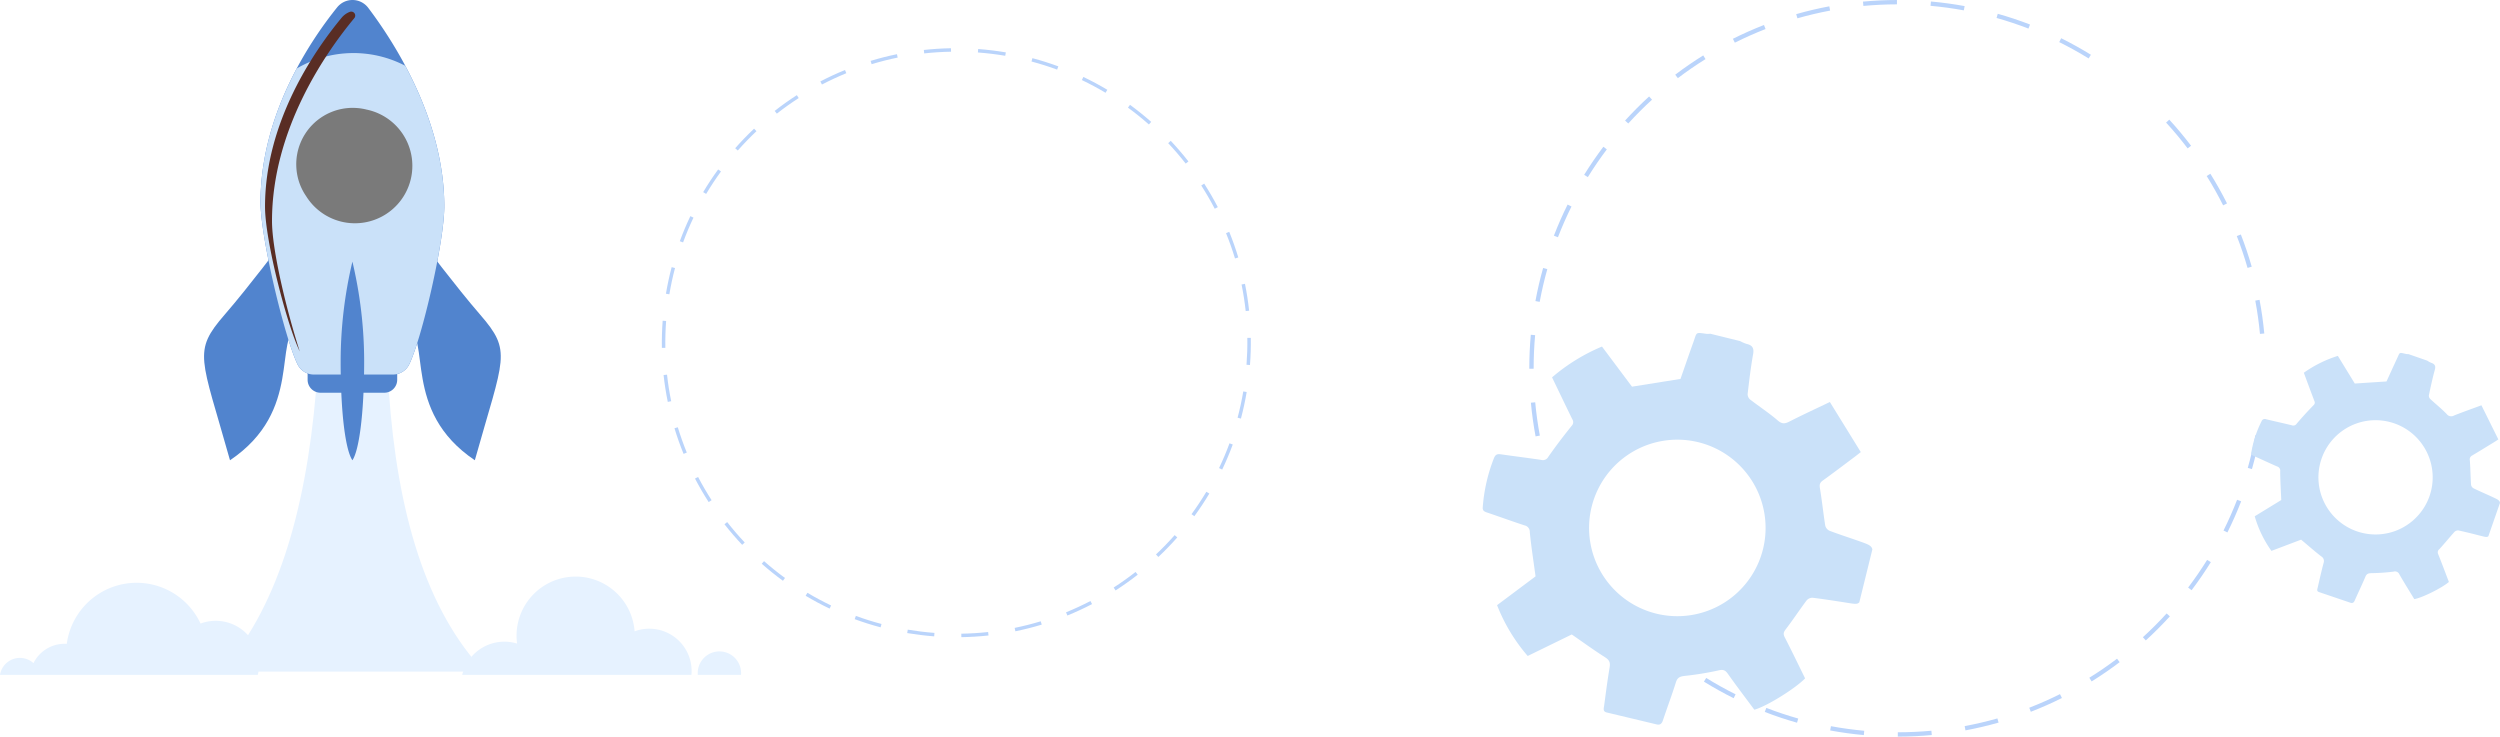 <svg xmlns="http://www.w3.org/2000/svg" width="1119.988" height="330" viewBox="0 0 1119.988 330">
  <g id="fondo-figuras" transform="translate(-136 -4060.134)">
    <g id="Grupo_140479" data-name="Grupo 140479" transform="translate(-120.553 3381.087)">
      <g id="Grupo_140474" data-name="Grupo 140474" transform="translate(256.553 854.357)">
        <path id="Trazado_182711" data-name="Trazado 182711" d="M712.554,1354.369H679.91c-4.719,55.5-18.18,98.487-42.752,125.573H755.306C729.285,1452.453,716.364,1408.972,712.554,1354.369Z" transform="translate(-538.355 -1354.369)" fill="#e6f2ff"/>
        <g id="Grupo_140473" data-name="Grupo 140473" transform="translate(0 82.984)">
          <path id="Trazado_182712" data-name="Trazado 182712" d="M372.041,1726.041a19.427,19.427,0,0,0-25.645-22.975,31.577,31.577,0,0,0-59.929,9.082c-.316-.019-.633-.032-.954-.032a15.573,15.573,0,0,0-13.964,8.675,9.036,9.036,0,0,0-14.995,5.25Z" transform="translate(-256.553 -1682.003)" fill="#e6f2ff"/>
          <path id="Trazado_182713" data-name="Trazado 182713" d="M1480.045,1813.727c.021-.261.035-.524.035-.791a9.71,9.71,0,0,0-19.421,0c0,.266.014.529.035.791Z" transform="translate(-1148.079 -1769.689)" fill="#e6f2ff"/>
          <path id="Trazado_182714" data-name="Trazado 182714" d="M1156.892,1718.073c.051-.569.082-1.143.082-1.724a18.958,18.958,0,0,0-25.542-17.771,26.479,26.479,0,1,0-52.649,5.484,19.433,19.433,0,0,0-24.585,14.011Z" transform="translate(-847.133 -1674.035)" fill="#e6f2ff"/>
        </g>
      </g>
      <g id="Grupo_140478" data-name="Grupo 140478" transform="translate(347.968 679.047)">
        <g id="Grupo_140477" data-name="Grupo 140477" transform="translate(0)">
          <path id="Rectángulo_35883" data-name="Rectángulo 35883" d="M0,0H40.134a0,0,0,0,1,0,0V5.784a5.791,5.791,0,0,1-5.791,5.791H5.79A5.79,5.79,0,0,1,0,5.785V0A0,0,0,0,1,0,0Z" transform="translate(46.395 164.365)" fill="#5184ce"/>
          <g id="Grupo_140475" data-name="Grupo 140475" transform="translate(0 108.341)">
            <path id="Trazado_182715" data-name="Trazado 182715" d="M643.88,1096.4s-15.137,20.165-25.9,32.565c-14.524,16.735-10.665,18.868,2.342,65.284,33.1-22.293,18.984-54.459,30.87-60.94C672.883,1121.477,643.88,1096.4,643.88,1096.4Z" transform="translate(-608.698 -1096.395)" fill="#5184ce"/>
            <path id="Trazado_182716" data-name="Trazado 182716" d="M941.4,1096.4s15.137,20.165,25.9,32.565c14.524,16.735,10.665,18.868-2.342,65.284-33.1-22.293-18.983-54.459-30.87-60.94C912.392,1121.477,941.4,1096.4,941.4,1096.4Z" transform="translate(-843.653 -1096.395)" fill="#5184ce"/>
          </g>
          <g id="Grupo_140476" data-name="Grupo 140476" transform="translate(25.29)">
            <path id="Trazado_182717" data-name="Trazado 182717" d="M788.463,771.483c0-38.872-22.465-73.577-34.093-88.938a8.827,8.827,0,0,0-13.911-.208c-11.847,14.7-34.34,47.817-34.34,87.257,0,15.935,10.92,61.191,16.613,72.723a8.09,8.09,0,0,0,7.252,4.522h35.484a8.091,8.091,0,0,0,7.252-4.522C778.413,830.784,788.463,787.418,788.463,771.483Z" transform="translate(-706.119 -679.047)" fill="#5184ce"/>
          </g>
          <path id="Trazado_182718" data-name="Trazado 182718" d="M772.72,910.121c5.693-11.533,15.743-54.9,15.743-70.834,0-23.675-8.333-45.8-17.476-62.96a50.137,50.137,0,0,0-48.652,1.224c-8.66,16.255-16.215,36.988-16.215,59.846,0,15.935,10.92,61.19,16.613,72.724a8.09,8.09,0,0,0,7.252,4.522h35.484A8.091,8.091,0,0,0,772.72,910.121Z" transform="translate(-680.829 -746.851)" fill="#cae1f9"/>
          <path id="Trazado_182719" data-name="Trazado 182719" d="M799.3,865.953a25.177,25.177,0,0,0-3.924-.665l-.129-.011q-.491-.042-.987-.065l-.149-.006c-.339-.013-.679-.022-1.021-.022a25.278,25.278,0,0,0-25.278,25.278c0,.319.008.637.02.953,0,.063,0,.126.007.189q.02.459.057.914c0,.055.01.11.015.165.025.29.055.579.09.867,0,.03.006.06.01.09.038.3.083.607.132.908q.015.092.031.184c.051.3.106.6.167.893.007.036.016.072.023.107q.09.422.193.839c.01.041.019.081.03.122q.112.44.239.873l.046.155c.089.3.181.589.28.88l0,.008c.1.293.206.583.316.871.015.039.029.078.044.116q.165.427.346.846l.045.1q.376.863.813,1.691l.047.09q.222.416.457.822l.017.029q.489.838,1.039,1.634l.034.049A25.734,25.734,0,1,0,799.3,865.953Z" transform="translate(-726.506 -816.864)" fill="#7a7a7a" style="mix-blend-mode: screen;isolation: isolate"/>
        </g>
        <path id="Trazado_182720" data-name="Trazado 182720" d="M854.966,1175.041c0,24.572-2.438,40.428-5.267,44.491-2.926-4.232-5.267-19.919-5.267-44.491a193.724,193.724,0,0,1,5.267-44.491A193.728,193.728,0,0,1,854.966,1175.041Z" transform="translate(-783.237 -1013.342)" fill="#5184ce"/>
        <path id="Trazado_182721" data-name="Trazado 182721" d="M717.059,792.9c0-41.072,24.137-75.554,36.851-90.867l.035-.042a1.785,1.785,0,0,0-2.073-2.774,8.756,8.756,0,0,0-3.6,2.584c-11.847,14.27-34.34,46.4-34.34,84.676,0,15.243,9.809,52.934,15.565,64.875C723.449,832.434,717.059,805.895,717.059,792.9Z" transform="translate(-686.618 -693.879)" fill="#592d24" style="mix-blend-mode: screen;isolation: isolate"/>
      </g>
    </g>
    <g id="Grupo_140482" data-name="Grupo 140482" transform="translate(205.402 3238.018)">
      <g id="Grupo_140480" data-name="Grupo 140480" transform="translate(615.714 822.117)">
        <path id="Trazado_182722" data-name="Trazado 182722" d="M1390.212,1152.117v-1.945c5.018,0,10.079-.237,15.041-.694l.179,1.937C1400.41,1151.877,1395.29,1152.113,1390.212,1152.117Zm-15.218-.684c-5.048-.459-10.126-1.158-15.093-2.077l.354-1.913c4.907.908,9.925,1.6,14.915,2.052Zm45.527-2.113-.356-1.912c4.918-.916,9.849-2.074,14.657-3.442l.532,1.871C1430.489,1147.222,1425.5,1148.394,1420.521,1149.321Zm-75.456-3.43c-4.867-1.378-9.729-3-14.452-4.829l.7-1.815c4.666,1.8,9.471,3.411,14.28,4.772Zm104.735-4.9-.7-1.813c4.661-1.809,9.292-3.86,13.766-6.093l.869,1.74C1459.2,1137.086,1454.517,1139.161,1449.8,1140.992Zm-133.131-6.084c-4.529-2.255-9.008-4.751-13.313-7.417l1.024-1.655c4.254,2.636,8.681,5.1,13.156,7.33Zm160.364-7.514-1.026-1.653c4.244-2.634,8.42-5.5,12.413-8.524l1.174,1.551C1485.554,1121.826,1481.328,1124.728,1477.033,1127.394Zm-186.249-8.516c-4.037-3.049-7.983-6.323-11.726-9.732l1.309-1.438c3.7,3.369,7.6,6.606,11.589,9.618Zm210.525-9.853-1.311-1.438c3.695-3.371,7.277-6.955,10.646-10.651l1.438,1.31C1508.672,1101.986,1505.048,1105.613,1501.309,1109.025Zm-233.036-10.645c-3.415-3.738-6.7-7.677-9.751-11.71l1.551-1.175c3.019,3.985,6.261,7.878,9.637,11.573Zm253.547-11.854-1.552-1.173c3.018-3.992,5.885-8.171,8.52-12.419l1.653,1.026C1527.774,1078.259,1524.874,1082.486,1521.82,1086.526Zm-271.931-12.411c-2.673-4.3-5.176-8.774-7.438-13.3l1.74-.87c2.236,4.47,4.708,8.891,7.35,13.14Zm287.977-13.464-1.741-.868c2.233-4.479,4.281-9.114,6.088-13.775l1.814.7C1542.2,1051.427,1540.126,1056.117,1537.866,1060.65Zm-301.589-13.761c-1.834-4.718-3.468-9.578-4.855-14.443l1.871-.534c1.371,4.808,2.985,9.61,4.8,14.272Zm312.588-14.628-1.871-.531c1.365-4.807,2.519-9.739,3.433-14.659l1.913.355C1551.415,1022.405,1550.245,1027.4,1548.864,1032.261Zm-320.934-14.646c-.928-4.966-1.636-10.043-2.1-15.089l1.937-.18c.461,4.987,1.161,10,2.078,14.911Zm-.868-30.308h-1.945v-.19c0-5.008.227-10.064.675-15.027l1.937.175c-.443,4.905-.667,9.9-.667,14.852Zm325.39-15.608c-.468-4.985-1.173-10-2.1-14.908l1.912-.359c.934,4.966,1.648,10.041,2.121,15.086Zm-322.679-14.35L1227.86,957c.919-4.98,2.082-9.972,3.457-14.839l1.872.529C1231.83,947.494,1230.681,952.427,1229.773,957.348Zm317.116-15.208c-1.377-4.808-3-9.607-4.814-14.266l1.813-.708c1.839,4.715,3.478,9.573,4.872,14.438ZM1237.953,928.4l-1.815-.7c1.823-4.721,3.89-9.413,6.145-13.948l1.742.866C1241.8,919.1,1239.754,923.738,1237.953,928.4Zm298-14.284c-2.241-4.468-4.719-8.886-7.365-13.132l1.651-1.029c2.678,4.3,5.186,8.768,7.453,13.289ZM1251.347,901.46l-1.654-1.024c2.661-4.3,5.557-8.533,8.606-12.576l1.553,1.171C1256.838,893.028,1253.976,897.209,1251.347,901.46Zm268.7-12.872c-3.024-3.981-6.271-7.871-9.65-11.561l1.435-1.313c3.419,3.733,6.7,7.669,9.764,11.7Zm-250.584-11.151-1.439-1.309c3.406-3.745,7.026-7.375,10.76-10.79l1.313,1.435C1276.407,870.148,1272.829,873.735,1269.463,877.437Zm22.2-20.307-1.176-1.55c4.033-3.06,8.256-5.967,12.55-8.64l1.028,1.651C1299.823,851.233,1295.649,854.106,1291.663,857.13Zm184.03-8.833c-4.258-2.631-8.688-5.092-13.165-7.314l.865-1.742c4.531,2.249,9.013,4.74,13.322,7.4ZM1317.2,841.233l-.871-1.739c4.527-2.267,9.211-4.347,13.924-6.183l.706,1.813C1326.3,836.938,1321.676,838.993,1317.2,841.233Zm131.54-6.314c-4.667-1.8-9.473-3.4-14.285-4.756l.528-1.872c4.87,1.373,9.734,2.992,14.457,4.813Zm-103.513-4.6-.534-1.87c4.864-1.39,9.853-2.568,14.829-3.5l.358,1.912C1354.967,827.782,1350.037,828.945,1345.23,830.318Zm74.562-3.562c-4.909-.9-9.928-1.587-14.917-2.035l.174-1.938c5.048.453,10.127,1.146,15.1,2.059Zm-45-1.983-.181-1.937c5.023-.468,10.143-.71,15.218-.719l0,1.945C1384.818,824.071,1379.757,824.31,1374.793,824.773Z" transform="translate(-1225.117 -822.117)" fill="#bad4fb"/>
      </g>
      <path id="Trazado_182723" data-name="Trazado 182723" d="M1340.62,1298.657c-4.568-1.628-9.195-3.094-13.728-4.812a3.513,3.513,0,0,1-1.909-2.279c-.887-5.547-1.455-11.145-2.379-16.684-.269-1.612-.124-2.53,1.238-3.51,4.795-3.453,9.5-7.035,14.229-10.574.767-.573,1.515-1.174,2.829-2.2l-13.852-22.44c-6.466,3.1-12.39,5.828-18.191,8.791-2.045,1.045-3.293,1.1-5.208-.557-3.913-3.38-8.294-6.212-12.388-9.39a3.183,3.183,0,0,1-1.054-2.443c.7-5.954,1.393-11.919,2.454-17.815.509-2.83-.419-4.043-2.99-4.638a16.306,16.306,0,0,1-2.837-1.237l-13.366-3.3a8.3,8.3,0,0,1-1.55.073c-5.279-.727-4.348-.923-6.036,3.76-2.057,5.706-4.019,11.447-5.757,16.418l-21.727,3.466-13.441-17.969a84.242,84.242,0,0,0-22.369,13.8c3.064,6.354,6.036,12.557,9.053,18.738a2.331,2.331,0,0,1-.275,2.99c-3.63,4.515-7.15,9.129-10.461,13.881a2.741,2.741,0,0,1-3.2,1.362c-6.021-.889-12.062-1.638-18.087-2.5-1.5-.215-2.362.051-3.023,1.631a75.105,75.105,0,0,0-5.056,22.1c-.144,1.5.67,1.927,1.881,2.335,5.6,1.888,11.16,3.911,16.775,5.759a2.96,2.96,0,0,1,2.422,3.056c.634,6.449,1.644,12.862,2.58,19.806l-17.243,12.9a78.511,78.511,0,0,0,13.725,22.762l19.742-9.637c5.2,3.6,9.95,7.062,14.9,10.206,1.872,1.188,2.436,2.3,2.073,4.457-.966,5.741-1.709,11.52-2.482,17.291-.153,1.14-.667,2.555,1.164,2.992q11.175,2.667,22.349,5.341c1.583.378,2.343-.317,2.849-1.848,1.885-5.694,4.02-11.309,5.808-17.032.69-2.208,1.94-2.607,3.985-2.849a138.1,138.1,0,0,0,15.065-2.451c2.132-.5,3.051-.144,4.25,1.558,3.854,5.466,7.924,10.781,11.827,16.042,5.252-1.351,18.411-9.51,22.745-14.04-3.007-6.1-5.983-12.3-9.13-18.412-.788-1.53-.484-2.351.507-3.647,3.2-4.184,6.1-8.593,9.258-12.81a3.477,3.477,0,0,1,2.654-1.252c5.34.653,10.658,1.493,15.974,2.332,2.972.469,4.169.669,5.019-.282l5.853-23.718C1345.683,1300.476,1344.316,1299.974,1340.62,1298.657Zm-43.52,3.388a39.537,39.537,0,0,1-47.858,28.914h0a39.538,39.538,0,0,1-28.914-47.858h0a39.537,39.537,0,0,1,47.859-28.913h0a39.537,39.537,0,0,1,28.913,47.858Z" transform="translate(-576.677 -233.947)" fill="#cae1f9"/>
      <path id="Trazado_182724" data-name="Trazado 182724" d="M2163.874,1292.767c-2.847-1.323-5.741-2.546-8.56-3.925a2.276,2.276,0,0,1-1.094-1.584c-.239-3.628-.269-7.271-.533-10.9a1.923,1.923,0,0,1,1.008-2.189c3.3-1.938,6.543-3.965,9.806-5.963.529-.324,1.046-.667,1.955-1.247l-7.584-15.3c-4.354,1.612-8.336,3.014-12.253,4.577a2.522,2.522,0,0,1-3.324-.671c-2.319-2.413-4.974-4.5-7.423-6.8a2.061,2.061,0,0,1-.533-1.638c.809-3.8,1.613-7.6,2.65-11.336.5-1.794-.028-2.631-1.649-3.169a10.577,10.577,0,0,1-1.755-.967l-8.419-2.928a5.319,5.319,0,0,1-1-.046c-3.359-.785-2.747-.855-4.116,2.062-1.668,3.555-3.277,7.138-4.7,10.239l-14.214.932-7.586-12.389a54.546,54.546,0,0,0-15.247,7.557c1.594,4.28,3.138,8.456,4.712,12.621a1.509,1.509,0,0,1-.357,1.911c-2.611,2.692-5.156,5.456-7.575,8.321a1.775,1.775,0,0,1-2.144.686c-3.828-.934-7.677-1.78-11.508-2.7a1.528,1.528,0,0,0-2.047.87,48.618,48.618,0,0,0-4.584,13.941c-.183.959.316,1.282,1.072,1.618,3.5,1.552,6.959,3.189,10.468,4.717a1.917,1.917,0,0,1,1.379,2.116c.022,4.2.288,8.39.476,12.922l-11.888,7.28a50.829,50.829,0,0,0,7.483,15.5l13.3-5.029c3.137,2.629,5.99,5.149,8.995,7.473a2.437,2.437,0,0,1,1.069,3c-.967,3.643-1.792,7.323-2.636,11-.167.727-.583,1.607.571,2q7.044,2.39,14.086,4.783c1,.338,1.53-.065,1.948-1.021,1.556-3.557,3.27-7.048,4.765-10.63.577-1.382,1.406-1.565,2.74-1.6a89.359,89.359,0,0,0,9.858-.676,2.144,2.144,0,0,1,2.647,1.259c2.157,3.755,4.462,7.425,6.662,11.05,3.467-.556,12.438-5.026,15.5-7.686-1.572-4.112-3.119-8.287-4.782-12.416a1.848,1.848,0,0,1,.545-2.32c2.313-2.505,4.448-5.173,6.736-7.7a2.246,2.246,0,0,1,1.786-.648c3.4.741,6.781,1.6,10.157,2.461,1.887.481,2.647.682,3.253.119l5.195-14.938C2167.029,1294.243,2166.177,1293.837,2163.874,1292.767Zm-28.257-.425a25.6,25.6,0,0,1-32.583,15.769h0a25.6,25.6,0,0,1-15.769-32.584h0a25.6,25.6,0,0,1,32.583-15.769h0a25.6,25.6,0,0,1,15.769,32.584Z" transform="translate(-1116.605 -247.976)" fill="#cae1f9"/>
      <g id="Grupo_140481" data-name="Grupo 140481" transform="translate(227.098 843.727)">
        <path id="Trazado_182725" data-name="Trazado 182725" d="M490.583,1019.53l-1.551-.118c.3-4,.427-8.049.366-12.034l1.555-.024C491.015,1011.386,490.89,1015.483,490.583,1019.53Zm-1.475,12.091c-.674,4-1.541,8-2.577,11.906l-1.5-.4c1.024-3.857,1.881-7.815,2.547-11.765Zm1.1-36.425-1.546.167c-.43-3.977-1.052-7.979-1.849-11.9l1.524-.31C489.14,987.122,489.77,991.172,490.2,995.2Zm-7.342,59.947c-1.4,3.8-2.989,7.573-4.733,11.227l-1.4-.67c1.724-3.61,3.3-7.342,4.677-11.094Zm2.491-83.8-1.488.45c-1.158-3.826-2.51-7.644-4.017-11.347l1.44-.586C482.814,963.61,484.182,967.474,485.353,971.346Zm-12.981,105.765c-2.074,3.473-4.337,6.891-6.726,10.161l-1.256-.917c2.361-3.231,4.6-6.609,6.647-10.042Zm3.8-128.307-1.38.716c-1.841-3.544-3.873-7.048-6.037-10.416l1.308-.841C472.257,941.671,474.312,945.218,476.175,948.8Zm-18.164,147.964c-2.677,3.032-5.528,5.978-8.475,8.755l-1.066-1.132c2.912-2.744,5.73-5.655,8.376-8.652Zm5-168.44-1.226.958c-2.462-3.151-5.1-6.226-7.841-9.138l1.133-1.066C457.852,922.029,460.521,925.14,463.013,928.329Zm-22.718,185.135c-3.188,2.495-6.53,4.869-9.931,7.058l-.842-1.308c3.361-2.163,6.663-4.511,9.815-6.976ZM446.329,910.6l-1.03,1.165c-3-2.65-6.154-5.19-9.381-7.55l.918-1.256C440.1,905.351,443.3,907.921,446.329,910.6Zm-26.5,216.036c-3.592,1.869-7.312,3.591-11.056,5.118l-.587-1.44c3.7-1.51,7.376-3.211,10.925-5.057ZM426.68,896.23l-.8,1.335c-3.434-2.054-7-3.97-10.61-5.695l.671-1.4C419.592,892.213,423.2,894.152,426.68,896.23Zm-29.389,239.6c-3.874,1.175-7.848,2.181-11.811,2.989l-.311-1.524c3.916-.8,7.843-1.793,11.671-2.953Zm7.428-250.1-.537,1.459c-3.749-1.381-7.61-2.6-11.477-3.632l.4-1.5C397.017,883.093,400.925,884.33,404.718,885.728Zm-31.276,254.966c-4.016.436-8.106.691-12.158.755l-.025-1.555c4-.064,8.047-.315,12.015-.746ZM381.2,879.468,380.94,881c-3.93-.666-7.95-1.158-11.949-1.464l-.3-.022.116-1.551.3.023C373.155,878.3,377.223,878.795,381.2,879.468Zm-31.973,260.067-.119,1.551-.151-.011c-3.993-.306-8.01-.8-11.939-1.456l.258-1.534c3.883.653,7.854,1.136,11.8,1.438Zm7.429-260.366c-4,.068-8.045.324-12.013.76l-.17-1.546c4.016-.441,8.106-.7,12.157-.769Zm-31.148,256.375-.4,1.5c-3.914-1.036-7.823-2.268-11.619-3.662l.536-1.46C317.778,1133.3,321.64,1134.52,325.508,1135.544ZM332.75,881.8c-3.917.8-7.842,1.8-11.668,2.967l-.453-1.488c3.871-1.179,7.844-2.189,11.808-3Zm-29.819,245.457-.669,1.4c-3.652-1.741-7.268-3.676-10.744-5.75l.8-1.336C295.75,1123.622,299.322,1125.534,302.931,1127.255ZM309.743,888.8c-3.7,1.514-7.372,3.22-10.919,5.07l-.72-1.379c3.589-1.873,7.307-3.6,11.05-5.13Zm-27.473,226.13-.917,1.256c-3.267-2.384-6.464-4.951-9.5-7.629l1.029-1.167C275.882,1110.039,279.041,1112.575,282.27,1114.932Zm6.148-215c-3.359,2.168-6.658,4.518-9.806,6.987l-.96-1.224c3.185-2.5,6.524-4.877,9.923-7.07Zm-24.194,199.094-1.132,1.067c-2.777-2.944-5.451-6.052-7.945-9.237l1.224-.959C258.837,1093.041,261.478,1096.112,264.224,1099.022Zm5.263-184.249c-2.909,2.747-5.723,5.661-8.365,8.661l-1.168-1.028c2.674-3.036,5.522-5.985,8.465-8.764Zm-20.1,165.31-1.307.843c-2.193-3.4-4.253-6.947-6.122-10.533l1.379-.719C245.187,1073.218,247.223,1076.72,249.39,1080.083Zm4.2-147.255c-2.358,3.234-4.59,6.615-6.636,10.049l-1.336-.8c2.07-3.475,4.329-6.9,6.715-10.169Zm-15.311,125.923-1.44.588c-1.531-3.748-2.9-7.609-4.078-11.478l1.488-.452C235.408,1051.232,236.764,1055.048,238.276,1058.751Zm3-105.254c-1.72,3.611-3.289,7.345-4.664,11.1l-1.46-.535c1.392-3.8,2.98-7.578,4.72-11.232Zm-9.99,82.243-1.524.312c-.811-3.963-1.445-8.012-1.885-12.036l1.546-.169C229.859,1027.823,230.485,1031.824,231.286,1035.74ZM233,976.079c-1.019,3.859-1.872,7.818-2.533,11.768l-1.534-.257c.669-4,1.532-8,2.563-11.909Zm-4.329,35.754-1.556.025c-.066-4.033.054-8.13.356-12.176l1.551.116C228.723,1003.8,228.605,1007.846,228.671,1011.833Z" transform="translate(-227.098 -877.614)" fill="#bad4fb"/>
      </g>
    </g>
  </g>
</svg>

